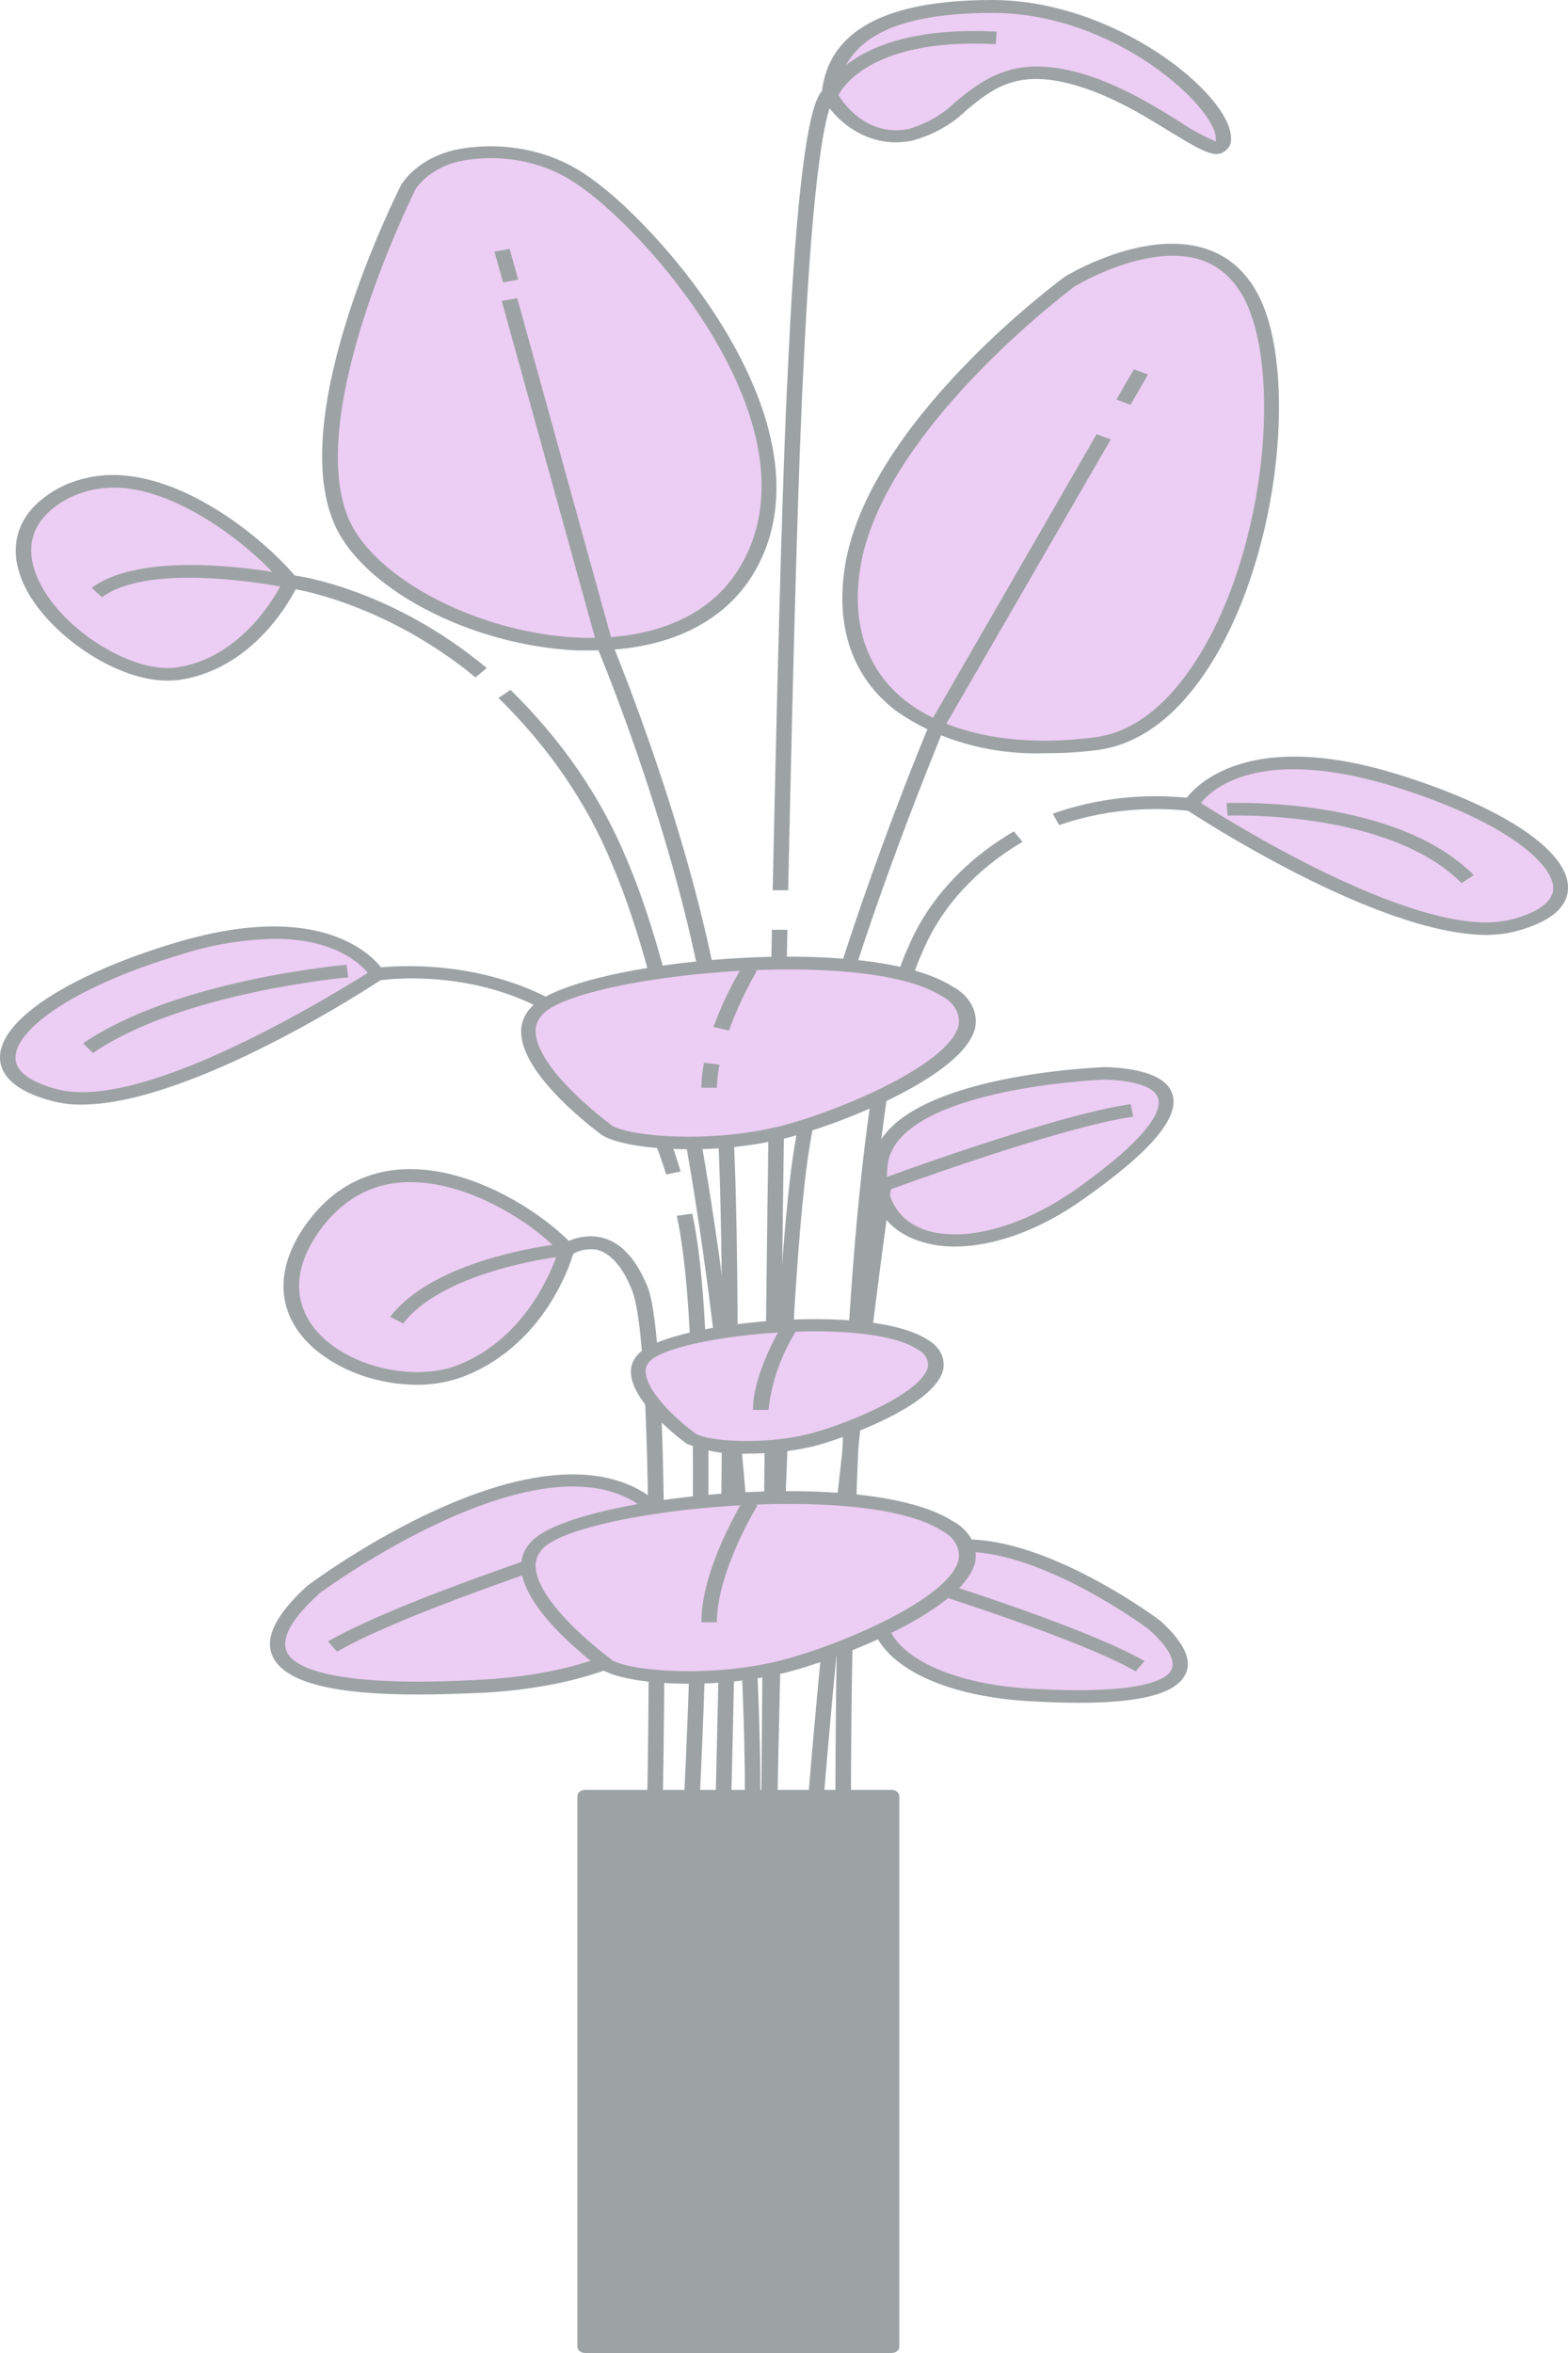 <svg width="56" height="84" viewBox="0 0 56 84" fill="none" xmlns="http://www.w3.org/2000/svg">
<g opacity="0.45">
<path d="M10.397 20.778C10.397 20.778 9.101 23.659 6.35 24.049C3.599 24.439 -1.251 20.124 1.822 17.898C4.894 15.671 9.101 19.206 10.397 20.778Z" fill="#D590E4"/>
<path d="M5.985 24.299C4.185 24.299 1.977 22.781 1.063 21.262C0.233 19.882 0.443 18.596 1.617 17.732C2.003 17.439 2.464 17.221 2.968 17.091C3.472 16.962 4.005 16.925 4.529 16.984C6.975 17.235 9.511 19.318 10.618 20.653C10.642 20.682 10.658 20.715 10.664 20.75C10.669 20.785 10.665 20.821 10.651 20.854C10.596 20.975 9.267 23.86 6.394 24.273C6.259 24.29 6.122 24.299 5.985 24.299ZM4.058 17.409C3.296 17.411 2.563 17.644 2.004 18.063C0.643 19.053 1.141 20.366 1.562 21.065C2.541 22.696 4.844 24.035 6.3 23.829C8.575 23.507 9.821 21.311 10.081 20.805C9.035 19.578 6.671 17.669 4.484 17.427C4.343 17.415 4.201 17.409 4.058 17.409Z" fill="#263238"/>
<path d="M14.598 6.639C14.598 6.639 10.557 14.627 12.173 18.552C13.79 22.476 23.798 25.361 26.732 20.254C29.666 15.147 23.173 7.952 20.748 6.366C18.324 4.78 15.406 5.331 14.598 6.639Z" fill="#D590E4"/>
<path d="M21.13 23.22H20.615C16.785 23.05 12.866 20.98 11.913 18.637C10.253 14.677 14.177 6.899 14.344 6.568C14.573 6.236 14.89 5.949 15.273 5.729C15.656 5.509 16.095 5.361 16.558 5.295C17.323 5.178 18.112 5.202 18.865 5.364C19.617 5.526 20.316 5.822 20.909 6.232C23.394 7.84 29.949 15.156 26.97 20.375C25.919 22.212 23.854 23.22 21.13 23.22ZM14.853 6.733C14.709 7.02 10.889 14.73 12.434 18.48C13.325 20.644 17.089 22.602 20.649 22.763C22.226 22.83 25.077 22.588 26.478 20.16C29.329 15.165 22.979 8.113 20.571 6.554C20.044 6.188 19.423 5.922 18.752 5.775C18.082 5.629 17.379 5.605 16.696 5.707C16.314 5.758 15.951 5.876 15.632 6.053C15.313 6.23 15.047 6.463 14.853 6.733Z" fill="#263238"/>
<path d="M38.213 10.044C38.213 10.044 31.26 15.151 30.463 20.254C29.666 25.357 34.338 27.194 39.199 26.526C44.059 25.858 46.472 15.922 45.017 11.339C43.561 6.756 38.213 10.044 38.213 10.044Z" fill="#D590E4"/>
<path d="M37.316 26.889C35.353 26.956 33.434 26.403 31.963 25.348C30.452 24.17 29.832 22.396 30.175 20.227C30.989 15.098 37.743 10.089 38.031 9.878C38.141 9.811 40.76 8.225 42.941 8.844C44.048 9.157 44.839 9.99 45.26 11.312C46.312 14.627 45.371 21.168 42.575 24.649C41.579 25.89 40.444 26.607 39.215 26.773C38.587 26.854 37.952 26.892 37.316 26.889ZM38.39 10.219C38.097 10.434 31.498 15.407 30.723 20.281C30.402 22.306 30.967 23.946 32.351 25.025C33.884 26.221 36.359 26.692 39.138 26.316C40.212 26.172 41.219 25.523 42.132 24.394C44.85 21.011 45.764 14.636 44.74 11.402C44.369 10.232 43.705 9.507 42.775 9.242C40.914 8.736 38.562 10.116 38.39 10.219Z" fill="#263238"/>
<path d="M39.509 38.304C39.509 38.304 31.759 38.568 31.421 41.579C31.083 44.59 34.82 45.244 38.54 42.623C42.26 40.002 42.742 38.447 39.509 38.304Z" fill="#D590E4"/>
<path d="M34.111 44.5C33.599 44.508 33.092 44.416 32.633 44.231C31.526 43.783 31.011 42.838 31.144 41.57C31.487 38.403 39.171 38.107 39.498 38.093C40.826 38.147 41.618 38.447 41.845 38.989C42.199 39.818 41.169 41.068 38.695 42.806C37.15 43.908 35.501 44.5 34.111 44.5ZM39.509 38.541C39.165 38.541 31.991 38.882 31.698 41.61C31.581 42.681 32.002 43.469 32.882 43.85C34.239 44.406 36.386 43.873 38.357 42.506C41.308 40.428 41.496 39.523 41.346 39.169C41.158 38.703 40.245 38.573 39.509 38.541Z" fill="#263238"/>
<path d="M31.664 42.511L31.432 42.103C31.687 42.013 37.615 39.823 40.378 39.415L40.472 39.863C37.781 40.253 31.725 42.488 31.664 42.511Z" fill="#263238"/>
<path d="M41.241 58.016C41.241 58.016 35.534 53.747 32.672 55.682C29.81 57.617 31.853 60.216 36.769 60.507C41.684 60.798 43.406 59.965 41.241 58.016Z" fill="#D590E4"/>
<path d="M38.529 60.789C37.975 60.789 37.422 60.767 36.752 60.731C33.873 60.561 31.77 59.606 31.216 58.24C30.84 57.295 31.294 56.323 32.501 55.512C35.517 53.473 41.191 57.676 41.435 57.855C42.321 58.657 42.614 59.32 42.304 59.831C41.933 60.476 40.688 60.789 38.529 60.789ZM34.504 55.413C33.902 55.395 33.312 55.554 32.844 55.861C31.825 56.547 31.427 57.349 31.737 58.101C32.202 59.275 34.183 60.131 36.791 60.283C40.666 60.511 41.618 59.983 41.817 59.647C42.066 59.239 41.535 58.621 41.042 58.177C40.837 58.016 37.233 55.4 34.504 55.4V55.413Z" fill="#263238"/>
<path d="M40.56 59.665C38.346 58.392 32.096 56.493 32.035 56.47L32.229 56.054C32.489 56.13 38.59 57.993 40.876 59.297L40.56 59.665Z" fill="#263238"/>
<path d="M11.155 56.762C11.155 56.762 19.021 50.87 22.968 53.536C26.915 56.202 24.075 59.786 17.322 60.184C10.568 60.583 8.171 59.445 11.155 56.762Z" fill="#D590E4"/>
<path d="M14.897 60.493C11.98 60.493 10.302 60.081 9.793 59.239C9.389 58.567 9.793 57.684 10.978 56.609C11.31 56.363 19.065 50.62 23.156 53.384C24.784 54.481 25.37 55.785 24.895 57.053C24.158 58.903 21.269 60.189 17.349 60.426C16.436 60.467 15.611 60.493 14.897 60.493ZM11.382 56.91C10.679 57.546 9.92 58.424 10.275 59.033C10.568 59.517 11.869 60.279 17.311 59.956C20.942 59.745 23.71 58.54 24.369 56.896C24.8 55.812 24.241 54.678 22.802 53.706C19.132 51.238 11.659 56.694 11.354 56.919L11.382 56.91Z" fill="#263238"/>
<path d="M12.035 58.961L11.714 58.594C14.864 56.802 23.256 54.239 23.616 54.114L23.809 54.531C23.721 54.575 15.124 57.201 12.035 58.961Z" fill="#263238"/>
<path d="M20.261 44.603C20.261 44.603 19.453 47.739 16.541 48.922C13.629 50.104 8.453 47.613 11.205 43.814C13.956 40.015 18.805 43.03 20.261 44.603Z" fill="#D590E4"/>
<path d="M14.897 49.437C14.214 49.433 13.539 49.318 12.911 49.099C12.284 48.881 11.717 48.563 11.243 48.164C9.865 46.973 9.754 45.342 10.944 43.684C11.83 42.462 13.004 41.807 14.427 41.74C16.884 41.633 19.436 43.344 20.46 44.451C20.485 44.476 20.502 44.505 20.51 44.536C20.519 44.567 20.519 44.599 20.51 44.63C20.477 44.764 19.641 47.891 16.635 49.11C16.095 49.325 15.5 49.437 14.897 49.437ZM14.659 42.202H14.46C13.231 42.26 12.207 42.838 11.421 43.926C10.363 45.382 10.446 46.816 11.648 47.855C12.849 48.895 14.969 49.298 16.397 48.715C18.866 47.717 19.774 45.181 19.94 44.648C18.927 43.586 16.702 42.202 14.681 42.202H14.659Z" fill="#263238"/>
<path d="M13.469 34.783C13.469 34.783 12.013 32.166 6.35 33.887C0.687 35.607 -1.577 38.205 1.982 39.119C5.542 40.033 13.469 34.783 13.469 34.783Z" fill="#D590E4"/>
<path d="M2.912 39.433C2.569 39.437 2.227 39.397 1.899 39.316C0.355 38.918 0.012 38.259 0 37.775C-0.038 36.431 2.414 34.814 6.256 33.658C12.09 31.902 13.707 34.662 13.718 34.693C13.745 34.738 13.751 34.788 13.737 34.836C13.723 34.885 13.689 34.927 13.64 34.957C13.341 35.168 6.82 39.433 2.912 39.433ZM9.815 33.515C8.661 33.54 7.521 33.731 6.45 34.079C2.359 35.307 0.526 36.852 0.554 37.766C0.554 38.376 1.384 38.716 2.065 38.891C5.154 39.684 11.913 35.49 13.137 34.729C12.827 34.37 11.919 33.515 9.815 33.515Z" fill="#263238"/>
<path d="M3.322 37.592L2.968 37.247C6.234 35.007 12.107 34.465 12.378 34.442L12.434 34.89C12.356 34.895 6.461 35.432 3.322 37.592Z" fill="#263238"/>
<path d="M29.644 3.36C29.644 3.36 30.613 5.192 32.556 4.798C34.499 4.404 34.98 2.052 38.053 2.706C41.125 3.36 43.716 6.241 43.716 4.946C43.716 3.651 39.807 0.224 35.462 0.224C31.116 0.224 29.805 1.667 29.644 3.36Z" fill="#D590E4"/>
<path d="M43.472 5.501C43.096 5.501 42.609 5.197 41.812 4.717C40.809 4.095 39.431 3.244 37.937 2.925C36.193 2.554 35.373 3.226 34.516 3.933C34.008 4.435 33.337 4.812 32.578 5.022C30.862 5.367 29.71 4.126 29.345 3.454C29.335 3.419 29.335 3.382 29.345 3.347C29.555 1.107 31.609 0 35.434 0C39.863 0 43.965 3.391 43.965 4.928C43.979 5.028 43.958 5.13 43.906 5.222C43.853 5.313 43.77 5.392 43.666 5.448C43.606 5.476 43.541 5.494 43.472 5.501ZM37.04 2.374C37.404 2.379 37.767 2.42 38.119 2.495C39.691 2.831 41.12 3.714 42.16 4.364C42.547 4.63 42.971 4.86 43.422 5.049C43.427 5.013 43.427 4.977 43.422 4.941C43.422 3.839 39.835 0.461 35.446 0.461C31.936 0.461 30.126 1.402 29.91 3.338C30.07 3.615 30.923 4.915 32.467 4.601C33.119 4.406 33.693 4.072 34.128 3.633C34.881 3.033 35.678 2.374 37.04 2.374Z" fill="#263238"/>
<path d="M23.793 41.928C23.595 41.288 23.355 40.657 23.073 40.038C20.305 34.039 13.795 34.962 13.519 35.002L13.413 34.554C13.485 34.554 20.643 33.51 23.593 39.872C23.877 40.51 24.115 41.161 24.308 41.821L23.793 41.928Z" fill="#263238"/>
<path d="M42.531 28.721C42.531 28.721 43.987 26.101 49.65 27.803C55.313 29.505 57.577 32.126 54.017 33.04C50.458 33.954 42.531 28.721 42.531 28.721Z" fill="#D590E4"/>
<path d="M53.093 33.376C49.185 33.376 42.658 29.098 42.359 28.896C42.312 28.864 42.279 28.821 42.265 28.772C42.251 28.724 42.257 28.673 42.282 28.627C42.282 28.6 43.91 25.841 49.75 27.592C53.586 28.748 56.044 30.365 55.999 31.714C55.999 32.198 55.645 32.856 54.101 33.255C53.774 33.335 53.435 33.376 53.093 33.376ZM42.891 28.668C44.087 29.434 50.851 33.627 53.962 32.829C54.643 32.655 55.457 32.319 55.474 31.709C55.474 30.813 53.669 29.245 49.584 28.018C44.956 26.656 43.295 28.157 42.891 28.663V28.668Z" fill="#263238"/>
<path d="M52.202 31.526C49.567 28.896 43.898 29.116 43.843 29.116L43.81 28.668C44.053 28.668 49.822 28.43 52.634 31.239L52.202 31.526Z" fill="#263238"/>
<path d="M37.826 29.456L37.599 29.048C39.163 28.492 40.89 28.303 42.581 28.502L42.476 28.95C40.898 28.774 39.29 28.949 37.826 29.456Z" fill="#263238"/>
<path d="M16.984 24.183C13.662 21.455 10.385 21.002 10.341 20.998C10.297 20.993 5.459 19.976 3.643 21.32L3.272 20.989C5.304 19.479 10.247 20.514 10.468 20.541C10.585 20.541 13.945 20.989 17.383 23.847L16.984 24.183Z" fill="#263238"/>
<path d="M18.203 8.885L17.66 8.983L17.965 10.081L18.507 9.982L18.203 8.885Z" fill="#263238"/>
<path d="M26.024 67.397H25.47C25.47 67.173 26.19 44.787 25.47 38.035C24.75 31.284 21.407 23.3 21.374 23.22L17.919 10.743L18.473 10.645L21.911 23.072C21.911 23.13 25.304 31.172 26.024 37.968C26.743 44.764 26.035 67.173 26.024 67.397Z" fill="#263238"/>
<path d="M40.496 13.184L39.873 14.263L40.374 14.453L40.998 13.373L40.496 13.184Z" fill="#263238"/>
<path d="M27.718 67.37H27.164C27.164 67.164 27.419 46.726 28.376 40.916C29.334 35.105 33.165 25.899 33.22 25.805L39.165 15.501L39.669 15.689L33.718 25.975C33.718 26.042 29.843 35.19 28.908 40.969C27.972 46.749 27.718 67.164 27.718 67.37Z" fill="#263238"/>
<path d="M29.168 67.424L28.614 67.397C29.572 54.244 31.255 42.412 31.277 42.309L31.831 42.363C31.808 42.452 30.12 54.271 29.168 67.424Z" fill="#263238"/>
<path d="M23.61 67.375H23.057C23.057 67.187 23.527 48.581 22.586 46.099C22.259 45.248 21.828 44.755 21.329 44.616C21.175 44.589 21.015 44.589 20.861 44.618C20.706 44.646 20.562 44.703 20.438 44.782L20.377 44.822H20.294C20.25 44.822 15.932 45.27 14.399 47.246L13.934 47.009C15.506 44.97 19.53 44.455 20.15 44.388C20.338 44.275 20.555 44.197 20.785 44.161C21.015 44.124 21.252 44.13 21.479 44.177C22.176 44.339 22.724 44.939 23.14 45.969C24.081 48.505 23.627 66.604 23.61 67.375Z" fill="#263238"/>
<path d="M24.817 67.424L24.263 67.397C24.263 67.218 25.415 49.029 24.169 43.402L24.723 43.326C25.968 48.993 24.828 67.218 24.817 67.424Z" fill="#263238"/>
<path d="M29.843 67.397C29.843 66.286 29.544 40.047 32.434 33.82C33.129 32.155 34.449 30.708 36.209 29.68L36.519 30.052C34.855 31.029 33.607 32.4 32.949 33.976C30.104 40.123 30.397 67.128 30.397 67.393L29.843 67.397Z" fill="#263238"/>
<path d="M26.992 67.397L26.439 67.339C27.114 63.307 25.741 39.872 21.855 30.84C20.971 28.68 19.597 26.671 17.803 24.918L18.23 24.627C20.067 26.421 21.477 28.477 22.387 30.688C26.289 39.778 27.673 63.338 26.992 67.397Z" fill="#263238"/>
<path d="M27.718 67.37H27.164C27.164 67.142 27.335 44.419 27.568 33.192H28.122C27.889 44.419 27.718 67.142 27.718 67.37Z" fill="#263238"/>
<path d="M28.149 31.781H27.596C27.79 22.727 27.967 16.397 28.149 12.965C28.564 4.149 29.168 3.324 29.45 3.185C29.721 2.693 31.022 0.887 35.595 1.129L35.562 1.577C30.845 1.331 29.959 3.369 29.921 3.441L29.788 3.777L29.688 3.701C29.483 4.184 29.029 6.017 28.703 12.983C28.52 16.401 28.343 22.727 28.149 31.781Z" fill="#263238"/>
<path d="M21.684 40.351C21.684 40.351 17.637 37.435 19.259 36.001C20.881 34.568 30.884 33.51 33.812 35.379C36.741 37.247 30.253 39.859 27.828 40.45C25.404 41.041 22.492 40.831 21.684 40.351Z" fill="#D590E4"/>
<path d="M24.601 41.028C23.223 41.028 22.038 40.84 21.518 40.535C21.401 40.45 18.717 38.497 18.617 36.924C18.599 36.731 18.629 36.538 18.707 36.355C18.785 36.172 18.909 36.005 19.071 35.862C20.82 34.303 30.962 33.264 34.017 35.217C34.315 35.374 34.55 35.598 34.694 35.861C34.837 36.125 34.883 36.416 34.825 36.7C34.399 38.461 29.788 40.226 27.933 40.665C26.849 40.912 25.727 41.034 24.601 41.028ZM21.833 40.177C22.564 40.593 25.337 40.799 27.729 40.235C29.755 39.755 33.884 38.044 34.233 36.615C34.272 36.409 34.235 36.198 34.125 36.008C34.016 35.819 33.84 35.661 33.619 35.553C30.851 33.793 20.981 34.787 19.442 36.149C19.33 36.248 19.245 36.365 19.192 36.492C19.138 36.62 19.118 36.755 19.132 36.888C19.237 38.228 21.678 40.047 21.855 40.177H21.833Z" fill="#263238"/>
<path d="M25.603 38.833H25.049C25.054 38.532 25.085 38.233 25.144 37.937L25.697 38.008C25.641 38.281 25.61 38.556 25.603 38.833Z" fill="#263238"/>
<path d="M26.035 36.79L25.481 36.66C25.759 35.903 26.113 35.166 26.538 34.456L27.031 34.657C26.633 35.347 26.3 36.06 26.035 36.79Z" fill="#263238"/>
<path d="M21.684 59.432C21.684 59.432 17.637 56.515 19.259 55.082C20.881 53.648 30.884 52.591 33.812 54.459C36.741 56.327 30.253 58.939 27.828 59.53C25.404 60.122 22.492 59.911 21.684 59.432Z" fill="#D590E4"/>
<path d="M24.601 60.108C23.223 60.108 22.038 59.92 21.518 59.615C21.401 59.53 18.717 57.577 18.617 56.005C18.598 55.812 18.629 55.618 18.707 55.435C18.785 55.252 18.909 55.085 19.071 54.943C20.82 53.384 30.962 52.344 34.017 54.298C34.314 54.454 34.549 54.677 34.692 54.94C34.836 55.202 34.882 55.493 34.825 55.776C34.399 57.537 29.788 59.302 27.934 59.741C26.85 59.989 25.728 60.113 24.601 60.108ZM21.833 59.257C22.564 59.674 25.337 59.88 27.729 59.315C29.755 58.836 33.884 57.124 34.233 55.695C34.272 55.489 34.235 55.278 34.126 55.089C34.016 54.9 33.84 54.741 33.619 54.634C30.851 52.873 20.981 53.867 19.442 55.229C19.33 55.329 19.245 55.446 19.192 55.573C19.138 55.7 19.118 55.835 19.132 55.969C19.237 57.308 21.678 59.127 21.855 59.257H21.833Z" fill="#263238"/>
<path d="M25.603 57.913H25.049C25.049 56 26.5 53.635 26.561 53.536L27.053 53.738C27.042 53.76 25.603 56.108 25.603 57.913Z" fill="#263238"/>
<path d="M24.695 51.363C24.695 51.363 21.927 49.383 23.034 48.407C24.142 47.43 30.939 46.718 32.921 47.985C34.903 49.253 30.502 51.041 28.858 51.431C27.214 51.82 25.243 51.69 24.695 51.363Z" fill="#D590E4"/>
<path d="M26.682 51.892C25.939 51.934 25.195 51.813 24.529 51.542C24.451 51.489 22.603 50.14 22.536 49.042C22.522 48.903 22.543 48.762 22.599 48.63C22.656 48.497 22.745 48.375 22.863 48.272C24.07 47.201 31.033 46.48 33.126 47.824C33.338 47.943 33.504 48.109 33.602 48.302C33.7 48.495 33.727 48.707 33.679 48.913C33.364 50.207 30.048 51.395 28.941 51.659C28.204 51.819 27.445 51.897 26.682 51.892ZM24.861 51.188C25.337 51.457 27.214 51.583 28.786 51.215C30.142 50.893 32.91 49.755 33.137 48.809C33.157 48.682 33.132 48.553 33.063 48.438C32.994 48.323 32.885 48.226 32.749 48.16C30.906 46.982 24.274 47.645 23.245 48.559C23.176 48.618 23.124 48.689 23.093 48.767C23.061 48.844 23.051 48.926 23.062 49.007C23.112 49.759 24.368 50.848 24.861 51.188Z" fill="#263238"/>
<path d="M27.446 50.333H26.893C26.893 49.016 27.884 47.398 27.922 47.327L28.421 47.528C27.883 48.406 27.553 49.357 27.446 50.333Z" fill="#263238"/>
<path d="M31.842 64.122H20.898V83.767H31.842V64.122Z" fill="#263238"/>
<path d="M31.842 84H20.898C20.824 84 20.754 83.976 20.702 83.934C20.65 83.892 20.621 83.835 20.621 83.776V64.122C20.621 64.063 20.65 64.006 20.702 63.964C20.754 63.922 20.824 63.898 20.898 63.898H31.842C31.915 63.898 31.985 63.922 32.037 63.964C32.089 64.006 32.118 64.063 32.118 64.122V83.767C32.12 83.797 32.114 83.827 32.101 83.856C32.087 83.884 32.067 83.909 32.041 83.931C32.016 83.953 31.985 83.97 31.95 83.982C31.916 83.994 31.879 84 31.842 84ZM21.174 83.552H31.565V64.346H21.174V83.552Z" fill="#263238"/>
</g>
</svg>
